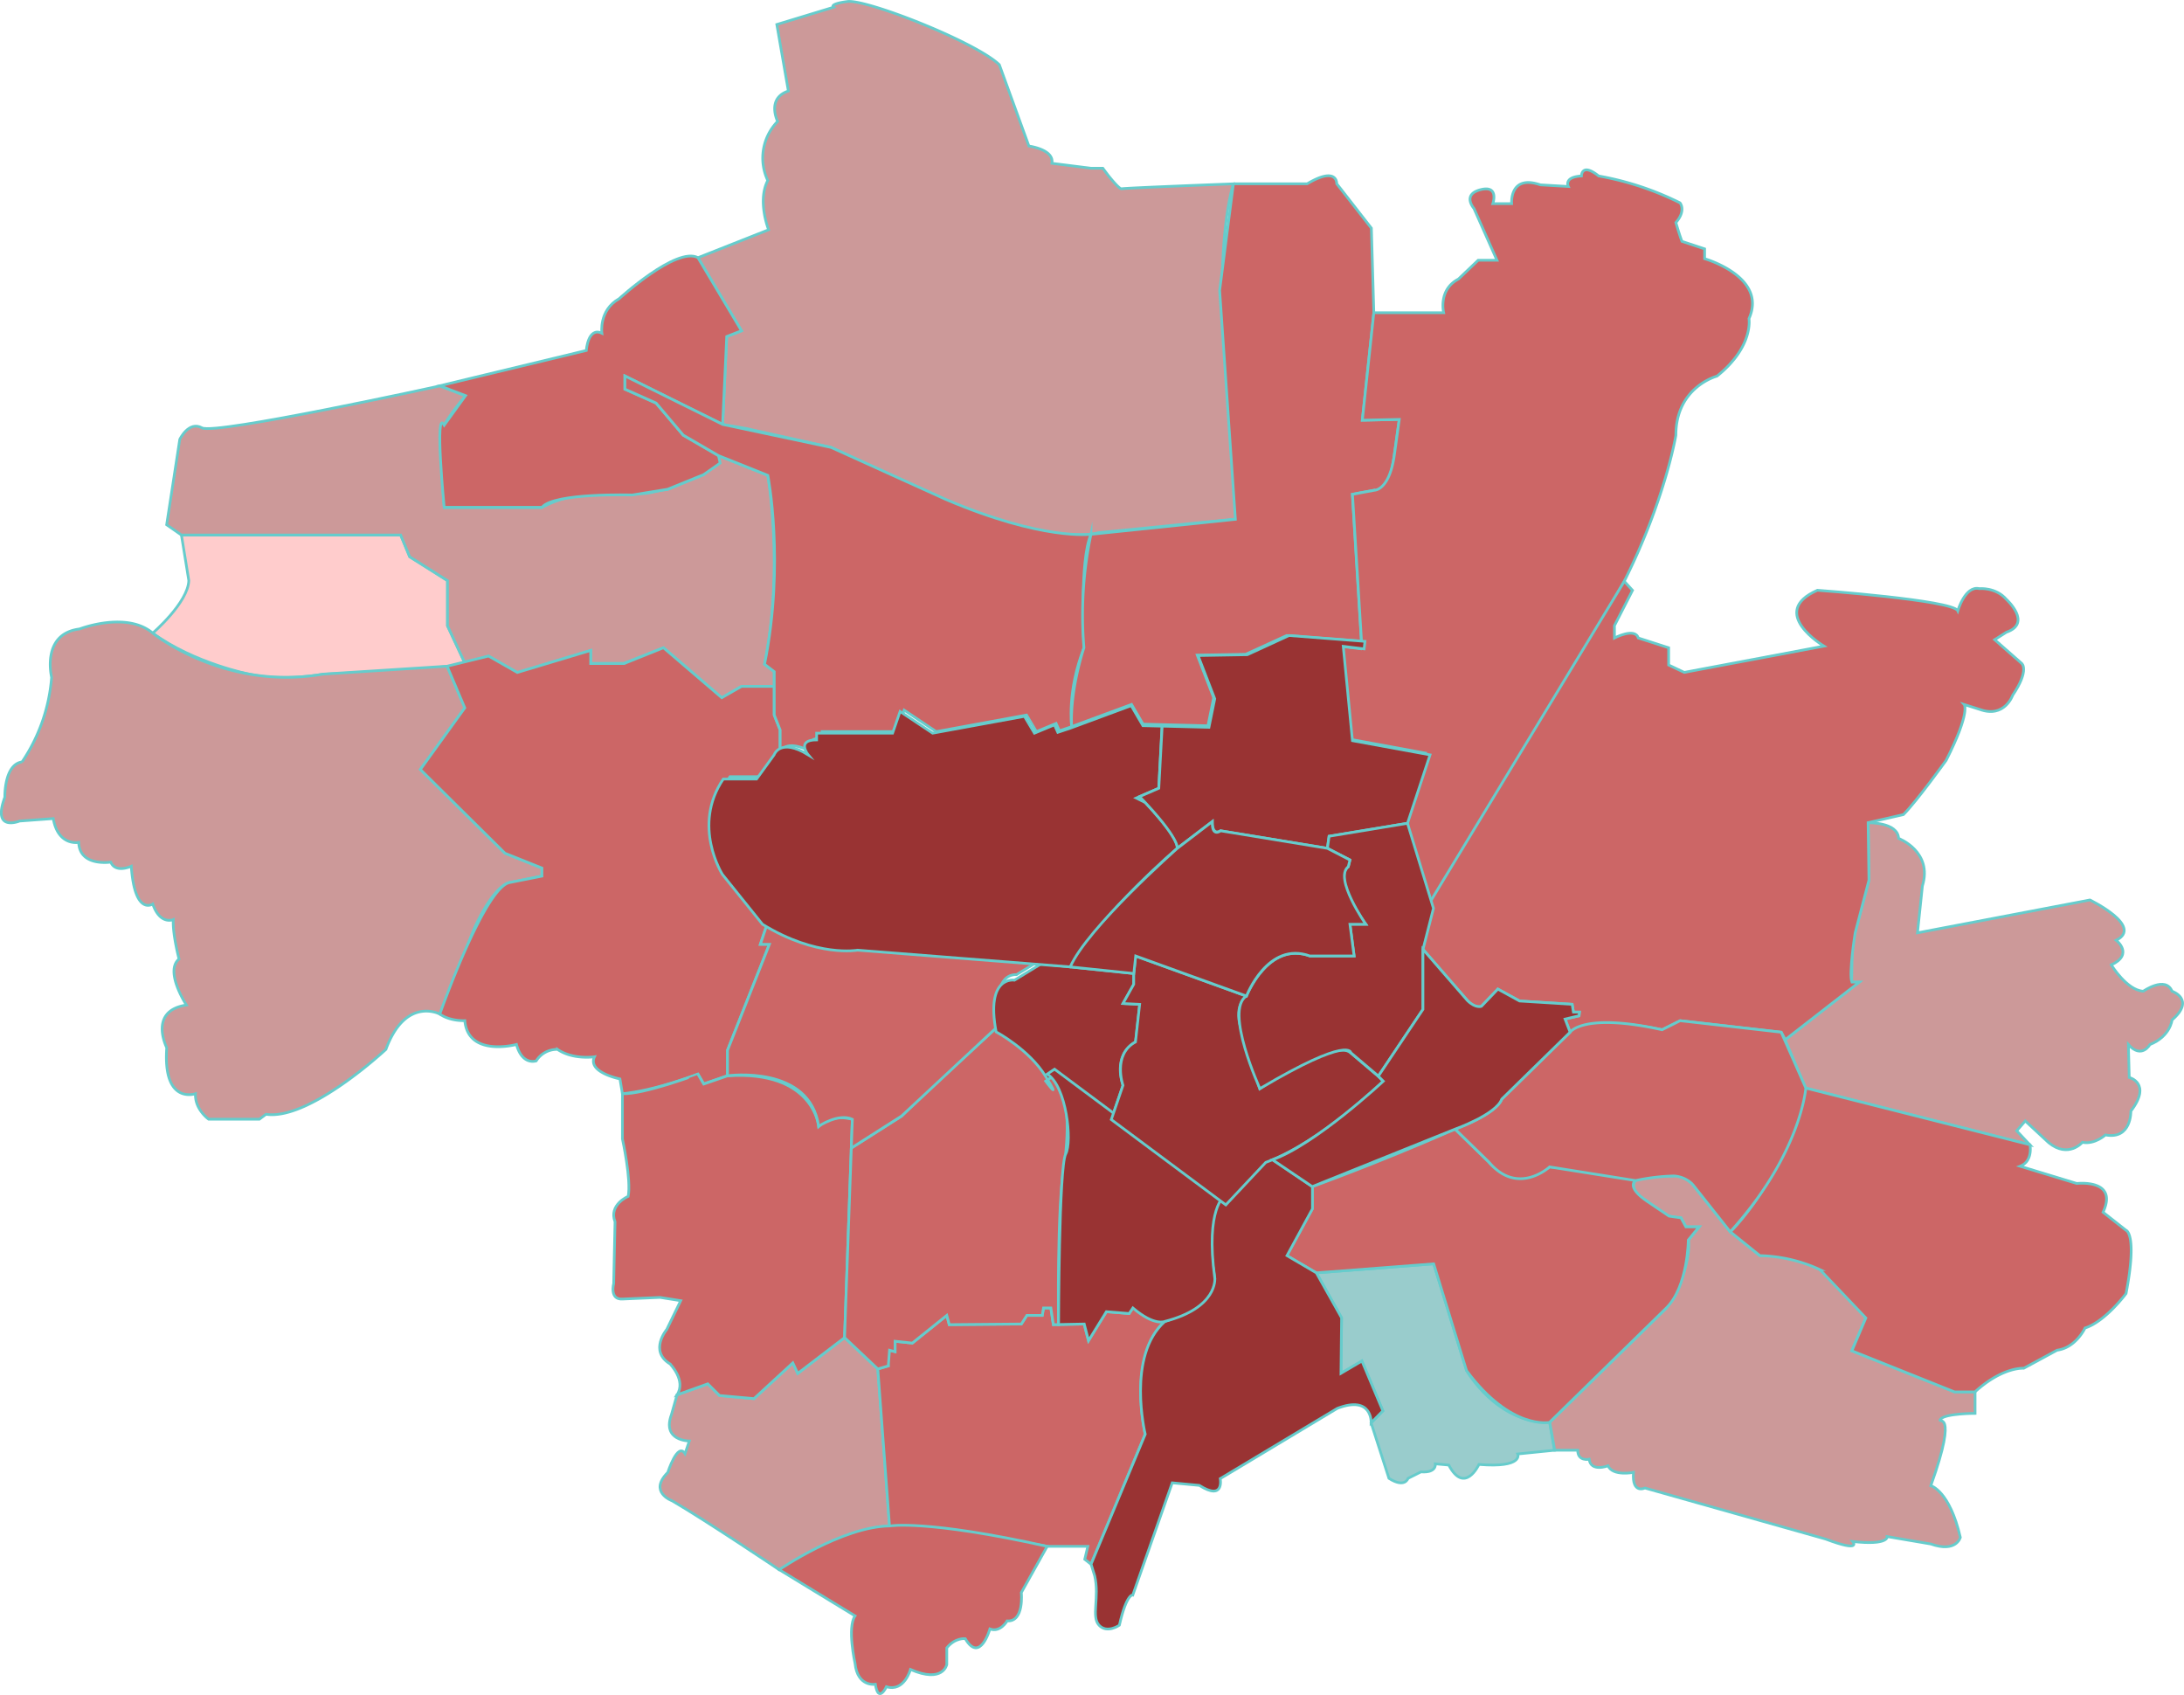 <svg id="Grouped" xmlns="http://www.w3.org/2000/svg" viewBox="0 0 813.08 631"><defs><style>.cls-1{fill:#fcc;}.cls-1,.cls-2,.cls-3,.cls-4,.cls-5{stroke:#6cc;stroke-miterlimit:10;}.cls-2{fill:#9cc;}.cls-3{fill:#c99;}.cls-4{fill:#c66;}.cls-5{fill:#933;}</style></defs><title>Real Estate price fpr apartment per m²</title><g id="C1"><path class="cls-1" d="M105.88,317h81.63l3.36,8.1L204.94,334v16.82l6.42,13.76s2.75,1.83-52.74,4.28c0,0-14.83,2.75-27.37,0,0,0-20.48-4-36.07-15.29,0,0,13.14-11.31,13.45-19.57Z" transform="translate(-38.34 -117.88)"/></g><path class="cls-2" d="M528.4,591.69l43.72-3.36,12.23,39.75s11.08,19.64,30.88,19.26l1.83,10.39-13.68,1.38s2.3,5.27-14.44,3.9c0,0-5.28,11.46-11.24.23l-5-.46s.61,3.44-5.35,3l-4.81,2.41s-1.15,3.79-7.11,0l-6.65-20.69,4.36-4.42-7.8-18.56-7.8,4.59.23-20.66Z" transform="translate(-38.34 -117.88)"/><g id="C2"><path class="cls-3" d="M327.54,127l21.09-6.42s-1.83-1.22,5.2-2.14,47.69,15,56.56,23.54l11,30.27s9.48,1.22,8.57,6.42l14.54,1.83h4.41l1.84,2.45s4.28,5.5,5.19,5.2,41.58-1.84,41.58-1.84-7.95,23.24-1.83,76.13L499.36,311l-52.28,5.2s-16.21,5.81-61.76-14.37l-37.61-17.43-31.49-7-8.86-1.53,1.53-32.71,5.5-2.14-16.21-27.21,26.3-10.4s-4.28-10.7-.31-18.34a19.55,19.55,0,0,1,3.67-22s-4.28-8.56,4-11.31Z" transform="translate(-38.34 -117.88)"/><path class="cls-3" d="M305.83,287.49l18.34,7.34s6.12,34.55-1.22,70.32l3.61,2.75v5.5H314.39l-7.34,4.23L285.34,359l-14.67,5.81H258.24V360l-27.32,8.25-10.7-6.11-8.86,2.45-6.42-13.76V334l-14.07-8.86-3.36-8.1H105.88l-5.5-3.83,4.89-31.79s3.36-7,8.25-4.28,88.56-15.6,88.56-15.6l9.58,3.67s-10,11.31-9.58,15.9l1.63,25.68H240.1s12.77-7.75,33.54-5.28c5.9.7,8.53-1,13.23-1.44l13.45-5.51Z" transform="translate(-38.34 -117.88)"/><path class="cls-3" d="M95.18,353.53s26.6,21.71,63.44,15.29l46.19-2.95,6.57,15.48-16.53,22.93,31.49,31.18L240.1,441V444l-12.23,2.44s-5.51.61-13.15,17.43l-12.64,31.49s-12.74-6.73-20.07,13.15c0,0-28.44,26.59-44.64,24.15l-2.45,1.83H116s-5.2-3.67-4.89-9.48c0,0-12.23,4.28-10.7-17.12,0,0-7-13.75,7.33-15.89,0,0-8.25-12.54-2.75-17.13,0,0-2.44-9.17-2.14-14.67,0,0-4.89,2.14-7.64-5.81,0,0-6.73,4.59-8-14.06,0,0-5.81,2.75-7.64-1.53,0,0-11.62,1.83-11.93-7.34,0,0-7.64,1.53-9.48-8.87l-12.53.92s-10.4,4.28-5.5-8.86c0,0-.31-12.23,6.42-13.15a65.25,65.25,0,0,0,11-31.49s-4-16.21,10.4-18C68,352,85.39,345.27,95.18,353.53Z" transform="translate(-38.34 -117.88)"/><path class="cls-3" d="M733.85,424.15s11-.3,11.32,5.81c0,0,12.84,4.89,8.86,17.73l-1.83,17.43,64.2-12.23s20.18,9.79,9.78,15c0,0,6.73,5.2-1.83,9.17,0,0,5.81,9.48,11.92,9.79,0,0,8.26-5.81,10.7,0,0,0,8.87,3.06,0,10.7,0,0-.61,6.11-8.25,9.17,0,0-3.06,5.5-8,0l.31,12.23s8.56,2.14.61,12.53c0,0,.3,10.71-9.48,8.87,0,0-4,3.67-8.56,2.75,0,0-5.2,6.11-12.54.15l-8.73-8.1-3.19,3.67,4.89,5.2-83.46-21.1-7.65-18,27.52-21.41h-2.75l.25-14.68,6.17-23.23Z" transform="translate(-38.34 -117.88)"/><path class="cls-3" d="M682.49,576.41l11,8.86s13.14-1.22,22.32,5.2,17.12,18,17.12,18l-5.2,12.23L766,636h7.64V644s-11,0-12.84,2.14,7.1-5.19-3.64,24.77c0,0,7,1.83,11,19.26,0,0-1.47,5.81-11,2.45l-16.23-2.76s.61,3.37-12.85,1.84c0,0,3.67,4.28-10.08-.92l-67.27-19s-4.89,2.44-4.28-5.81c0,0-7.64,1.53-9.47-2.45,0,0-6.42,2.45-7-2.44,0,0-4.28.91-4.28-3.37h-8.56l-1.83-10.39,43.41-42.5s9.18-13.15,8.26-25.38l4-4.89H666l-1.83-3.36s-8.87,0-12.54-6.11l-3.67-2.45s-4.89-5.81,3.37-7h10.08s2.45-1.53,7,3.06Z" transform="translate(-38.34 -117.88)"/><path class="cls-3" d="M352.76,615.77l12.38,11.69,4.36,58.48s-10.78-.92-41.05,16.28c0,0-27.28-18.35-39.9-25.68,0,0-8.94-3.22-1.6-10.55,0,0,3.67-11.47,6.42-7l1.6-4.7s-10.31,0-6.65-9.86l2.07-7.33L301.85,633l4.36,4.35,12.84,1.15,14.45-13.3,1.83,3.92Z" transform="translate(-38.34 -117.88)"/></g><g id="C3"><path class="cls-4" d="M298.18,213.81,314.39,241l-5.5,2.14-1.53,32.71-36.39-18v4.9l11.62,5.19,10.09,11.93,13.15,7.64.61,2.75-6.12,4.28L286.87,300l-13.14,2.14s-29.05-.92-33.63,4.58H203.71s-3.67-37.6,0-30.57l7.95-11-9.58-3.67,54.53-13.14s.61-8.87,5.8-6.42c0,0-1.22-8.56,6.42-12.84,0,0,21.41-19.57,29.35-15.29h0" transform="translate(-38.34 -117.88)"/><path class="cls-4" d="M204.81,365.87l15.41-3.78,10.7,6.11L258.24,360v4.89h12.43L285.34,359l21.71,18.6,7.34-4.23h12.17v10.65l2.2,5.56v8.56L322.34,407H310.11s-10.7,14.54-.31,34.94l14.68,18.26-3.06,9.17h3.36l-15.59,39.44v9.48l-8.87,3.06-2.14-3.67s-15.59,6.11-28.12,7.33l-.92-5.5s-12.23-2.44-9.48-8.25c0,0-8,1.22-13.76-2.75a9.14,9.14,0,0,0-7.94,4.28s-5.2,1.83-7.34-6.12c0,0-18,4.89-19.24-8.87,0,0-5.42.31-9.3-2.44,0,0,16.31-46.47,25.79-48.92L240.1,444V441l-13.76-5.51-31.49-31.18,16.53-22.93Z" transform="translate(-38.34 -117.88)"/><path class="cls-4" d="M271,257.83v4.9l11.62,5.19,10.09,11.93,13.15,7.64,18.34,7.34s6.42,32.41-1.22,70.32l3.61,2.75v16.15l2.2,5.56v8.56s1.22-6.12,12.53,0c0,0-4.28-5.81,3.06-5.51v-2.44h27.82l2.75-8,11.93,8,33.63-6.17,3.67,6.17,7.33-3.06,1.23,2.75,4.58-1.53s-1.83-13.14,4.59-29.35c0,0-1.79-32.9,2.62-42.29,0,0-17.91,2.55-54.29-13.05l-42.5-19.26-40.35-8.56Z" transform="translate(-38.34 -117.88)"/><path class="cls-4" d="M497.52,186.29,492.4,226l5.86,85.19-53.76,5.59A146.45,146.45,0,0,0,441.88,359h0s-5.2,15.29-4.59,29.35h0l22.32-8.25,4.28,7.33,24.15.62,2.14-10.45-6.11-15.85,18-.3,15.28-7,27.83,2.14-3.37-54.73,8.26-1.53s5.2,3.06,7.34-13.15L559.28,274l-13.76.3,4.28-40-.91-31.49L536,186.29s.31-6.72-11,0H497.52" transform="translate(-38.34 -117.88)"/><path class="cls-4" d="M549.8,234.29h26s-2.14-8.56,5.5-12.53l7.34-7h7l-8.56-19.27s-4.58-5.19,2.45-7,4.58,5.2,4.58,5.2h7s-.92-11,10.7-7l10.39.61s-1.83-3.53,4.89-3.91c0,0,0-5.13,6.42,0a111.2,111.2,0,0,1,30.27,10s2.45,2.76-1.53,7.34c0,0,1.49,5.13,2.28,7l8.42,2.79v3.66s23.54,6.73,16.51,22.32c0,0,1.84,10.4-11.92,21.4,0,0-15.29,4-15.29,22,0,0-4,24.15-19.26,54.42,0,0-67.57,120.15-72.76,120.15l-9.48-31.18,8.25-25.07L540.63,393l-3.36-34.55,7.64.92.31-2.75-3.37-54.73,8.26-1.53s5.5,0,7.34-13.15L559.28,274l-13.76.3Z" transform="translate(-38.34 -117.88)"/><path class="cls-4" d="M643.05,334.27l3.06,3.36-6.73,13.15v4.58s7.65-4,8.87,0L659.56,359v6.42l5.81,2.75,52-9.78s-21.09-12.53-2.44-20.79c0,0,50.44,3.67,52.28,7.64,0,0,2.75-9.47,8-8.25,0,0,6.11-.61,10.09,4,0,0,9.78,8.87,0,12.23L780.94,356,791,364.84s3.05,2.34-3.37,11.87c0,0-3,8.61-12.23,5.25l-5.81-1.83s2.45,2.75-6.72,20.79c0,0-11,15.28-15.9,20.18l-13.15,3,.31,21.4L729,465.12s-2.44,15.29-1.22,18.34h2.75L703,504.87l-1.52-2.76-37.61-4.28-6.73,3.37s-23.23-5.51-34.24.91L621,497.22l5.2-1.22.15-1.38H624.1l-.46-2.9-19.57-1.22-8.1-4.44-6.12,6.42s-2.44,1.07-5.19-2.14l-18.2-20.94,3.83-15Z" transform="translate(-38.34 -117.88)"/><path class="cls-4" d="M710.62,522.9,794.08,544s1.23,6.11-3.67,8l21.1,6.42s15.59-1.83,9.78,10.7l8.56,6.73s4.28,1.22,0,23.54c0,0-7.64,10.39-15.28,12.84,0,0-3.37,7.34-10.4,8.25l-12.42,6.73S784,626.55,773.6,636H766l-38.22-15.29,5.2-12.23-17.12-18a56.37,56.37,0,0,0-22.32-5.2l-11-8.86S702.36,557.45,710.62,522.9Z" transform="translate(-38.34 -117.88)"/><path class="cls-4" d="M647.2,557.34s-3.69,2.28,4.41,7.76h0l8.1,5.47,4.44.64,1.83,3.36h4.89l-4,4.89s-.06,17.36-8.26,25.38h0l-43.41,42.5s-14.37,3-30.88-19.26l-12.23-39.75-43.72,3.36-11-6.42,9.48-17.42v-8.26s23.24-8.25,53.2-21.4l12.54,12.23s7.94,10.4,22.62,1.83c0,0,32.51,2.19,32,5.09" transform="translate(-38.34 -117.88)"/><path class="cls-4" d="M622.87,502.11s4.82-7.41,34.24-.91l6.73-3.37,37.61,4.28,9.17,20.79s-1.76,24.46-28.13,53.51l-14.06-17.73a10.7,10.7,0,0,0-7-3.06,75.25,75.25,0,0,0-14.19,1.72l-32-5.09s-11.85,11-22.62-1.83l-12.54-12.23s15.06-5.43,17.35-11.16Z" transform="translate(-38.34 -117.88)"/><path class="cls-4" d="M472,609.81s-13.53,9.86-7.33,42L444.5,700.15l-2.32-1.83,1.15-4.82H428.2s-38.75-7.11-58.7-7.56l-4.36-58.48,3.9-1.14-.92-6.19,3.44.91v-3.89l6.42.68,12.84-10.31.92,3.44,26.83-.23,2.06-3.21h5.73l.46-2.76h2.75l.92,6.2,11.47-.23,1.6,6.19,6.65-10.78,8.48.69,1.38-2.07S467.18,610,472,609.81Z" transform="translate(-38.34 -117.88)"/><path class="cls-4" d="M428.2,693.5l-9.63,17.2s1.14,11-5.28,10.55c0,0-2.52,4.46-6.42,3,0,0-3.67,13-9.17,3.62,0,0-3.67-.52-6.88,3.41v6.22s-1.37,7.11-13.53,1.83c0,0-2.29,8.49-8.94,6.42,0,0-3,6.42-4.13-.91,0,0-6.65,1.14-7.56-7.8,0,0-3-13.3,0-17.66l-28.21-17.19s23.39-16.05,41.05-16.28C369.5,685.94,382.8,683.41,428.2,693.5Z" transform="translate(-38.34 -117.88)"/><path class="cls-4" d="M290.39,637.1,301.85,633l4.36,4.35,12.84,1.15,14.45-13.3,1.83,3.92,17.43-13.32,2.9-81.25s-7.64-2.44-12.53,2.6c0,0-1.84-20.94-33.94-18.8l-8.87,3.06-2.14-3.67S278,525.35,270.06,525v16.82s3.36,15.29,2.14,21.4c0,0-7.34,3.06-4.89,9.48l-.5,22.93s-1.64,6.11,3.25,5.81l14-.61,7.7,1.22-5.19,10.7s-6.73,8,1.22,12.84C287.79,625.63,293.9,631.75,290.39,637.1Z" transform="translate(-38.34 -117.88)"/><path class="cls-4" d="M355.28,545.23l-2.52,70.54,12.38,11.69,3.9-1.14.46-5.83,2.06.55v-3.89l6.42.68,12.84-10.31.92,3.44,26.83-.23,2.06-3.21h5.73l.46-2.76h2.75l.92,6.2,1.92,0s-.62-44.3,2.13-59.28c0,0,4-25.37-3.36-31.18,0,0-10.4-17.43-21.1-20.79,0,0-32.1,29.35-36.07,33.63Z" transform="translate(-38.34 -117.88)"/><path class="cls-4" d="M324.48,460.23l-3.06,9.17h3.36l-15.59,39.44v9.48s30.57-4.28,33.94,18.8c0,0,7.33-5,12.53-2.6l-.38,10.71L374,533.3l36.07-33.63s-3.05-19.26,6.73-19l9.48-5.81-53.81-3.66-13.15-1.53-8.56-.61S334.26,466.65,324.48,460.23Z" transform="translate(-38.34 -117.88)"/></g><g id="C4"><path class="cls-5" d="M528.4,591.69l9.4,16.74-.23,20.66,7.8-4.59,7.8,18.56-4.36,4.42s.46-10.38-12.61-5.34l-43.57,26.14s1.61,8.48-7.8,2.52l-10.08-.95-14.68,41.77s-2.29-.69-5,11.23c0,0-4.59,3.21-7.57,0s.23-10.31-1.61-18.34l-1.35-4.36,20.16-48.38s-7.11-29.35,7.33-42c0,0,16.51-4.82,18.58-16,0,0-5.05-27.06,3.67-30.73,0,0,2.52-4.81,14.67-15.59l18,12.15v8.26l-9.48,17.42Z" transform="translate(-38.34 -117.88)"/><path class="cls-5" d="M427.59,476.85l32.86,3.41v4l-4,7.15,6.21.31-1.55,14c-9,5.28-4.66,16.15-4.66,16.15l-4.35,12.74-21.69-16.15-2.78,1.86s6.26,8.39,0-1.76S409.19,502,409.19,502c-4-21.12,6.83-19.26,6.83-19.26l9.63-5.9" transform="translate(-38.34 -117.88)"/><path class="cls-5" d="M428.2,517.71l2.73-1.84,21.34,15.9,42,31.26s-7.27,4.36-3.67,30.73c0,0,1.14,10.93-18.58,16,0,0-3.82,1.91-11.92-5l-1.38,2.07-8.48-.69-6.65,10.78-1.6-6.19-9.55.19s.12-58.82,2.65-63.48S435.31,522,428.2,517.71Z" transform="translate(-38.34 -117.88)"/><path class="cls-5" d="M452.06,534.63l4.35-12.74s-4-11.49,4.66-16.15l1.55-14-6.21-.31,4-7.15v-4l.7-6.52,41.24,14.91s-5.29,3.73-1.56,13.36l6.53,21.13s27.65-19,33.86-13.36l10.25,8.7,1.86,1.86s-22.83,22.52-43.72,30.21L494.7,566.39Z" transform="translate(-38.34 -117.88)"/><path class="cls-5" d="M476.6,433.66s-27.75,23.66-39.81,44.14l-79.17-6.23s-15.23,2.79-35.42-9.64l-14.91-18.55s-11.49-18.1.31-35.5H320l6.52-9s2.18-6.52,12.74,0c0,0-4.66-5.59,3.1-5.59v-2.49h28.28l2.79-8.07,12.12,8.07,34.17-6.26,3.73,6.26,7.45-3.1,1.25,2.79,4.66-1.55,22.67-8.39,4.35,7.46,7.13.18-1.22,23.12-7.15,3.1S477.22,429,476.6,433.66Z" transform="translate(-38.34 -117.88)"/><path class="cls-5" d="M476.6,433.66s1.24-3.41-14-19.26l7.15-3.1L471,388.18l17.42.44L490.58,378l-6.21-16.1,18.33-.31,15.53-7.14,28.27,2.17-.31,2.8-7.77-.94,3.42,35.11,28.89,5.28-8.39,25.47-29.2,4.83-.62,4.49-39.76-6.52s-3.11,2.18-3.11-3.42Z" transform="translate(-38.34 -117.88)"/><path class="cls-5" d="M532.52,433.66l.62-4.49,29.2-4.83L572,456l-3.88,15.22v22.37l-16.62,24.86-10.25-8.7s-.31-6.53-33.86,13.36c0,0-13.36-29.21-5-34.49,0,0,8.07-20.5,23.61-14.91h16.46l-1.55-11.81h5.9s-12.43-16.77-6.52-21.43l.62-2.49Z" transform="translate(-38.34 -117.88)"/><path class="cls-5" d="M489.65,423.72l-13,9.94S443,463.38,436.79,477.8l23.66,2.46.7-6.52,41.24,14.91S510.31,468,526,473.74h16.46l-1.55-11.81h5.9s-12-17.24-6.52-21.43l.62-2.49-8.39-4.35-39.76-6.52S489.49,429.78,489.65,423.72Z" transform="translate(-38.34 -117.88)"/><path class="cls-5" d="M568.09,471.25v22.37l-16.62,24.86,1.86,1.86s-25.25,23.58-41.26,29.24l14.8,10,53.2-21.4s15.29-5.43,17.35-11.16l25.45-24.92L621,497.22l5.2-1.22.15-1.38H624.1l-.46-2.9-19.57-1.22-8.1-4.44-6.12,6.42s-2.14.84-5.19-2.14Z" transform="translate(-38.34 -117.88)"/></g></svg>